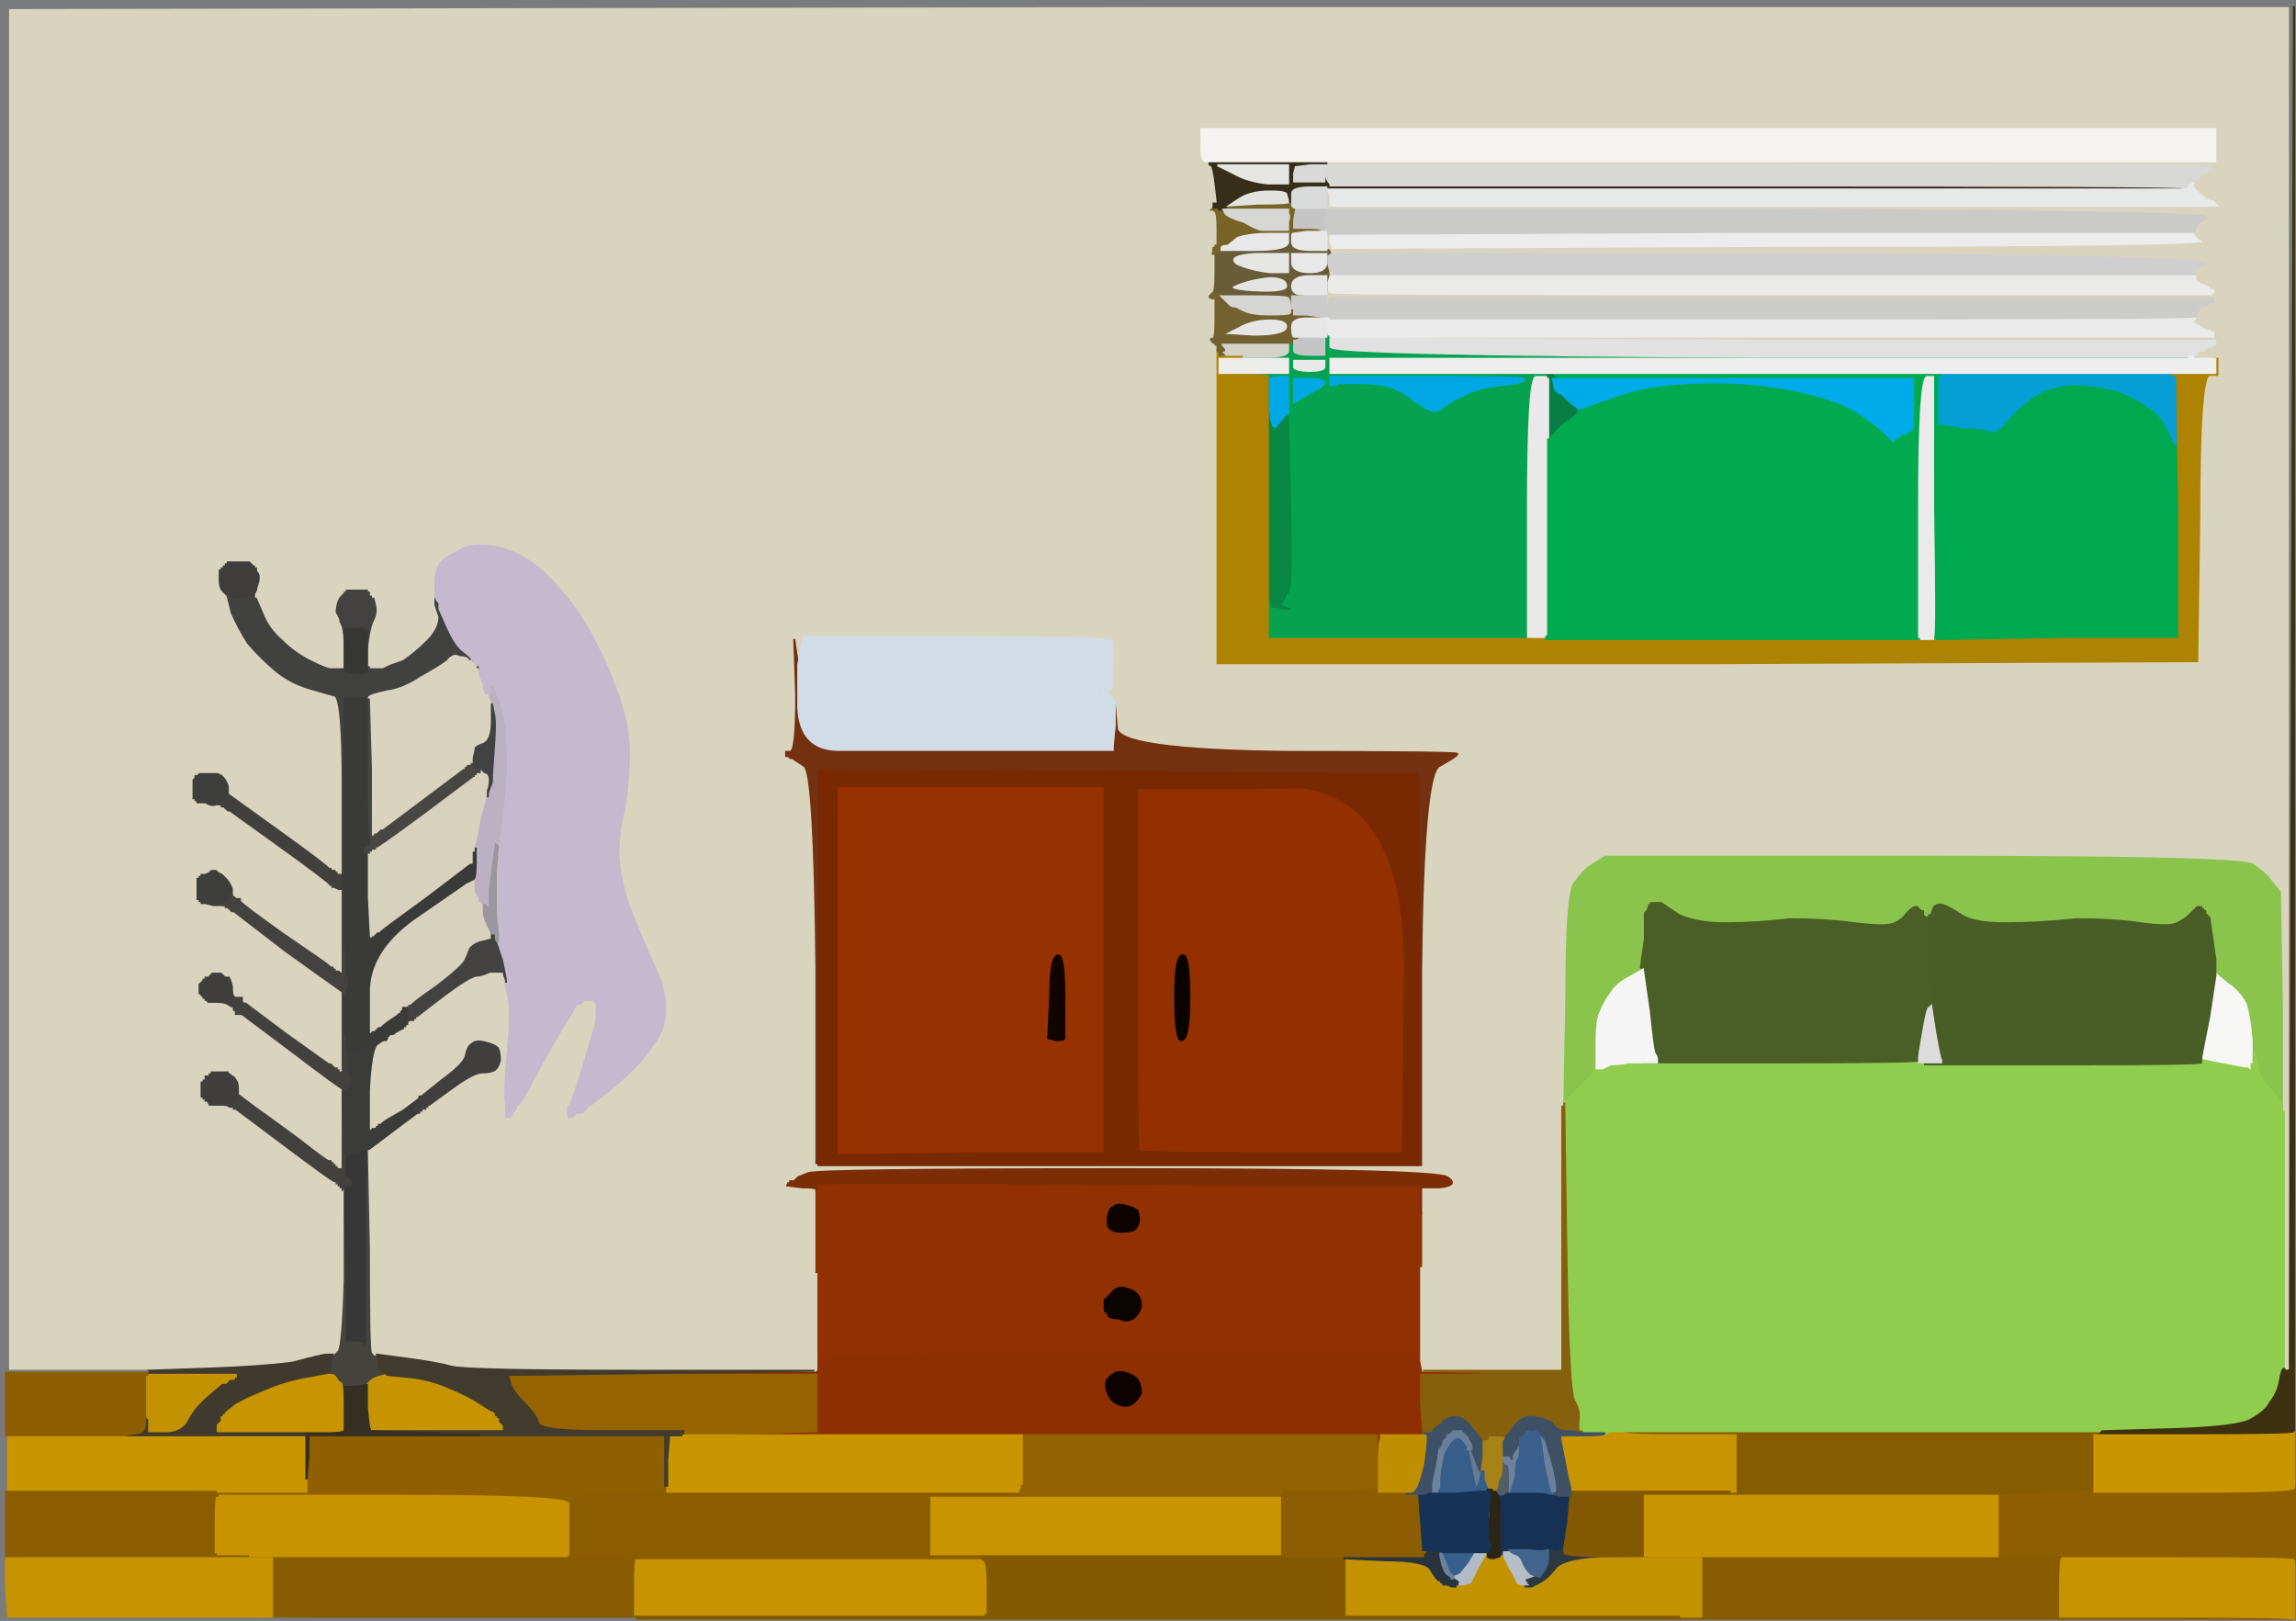<?xml version="1.0" encoding="UTF-8"?>
<svg viewBox="0 0 1139 804" xmlns="http://www.w3.org/2000/svg">
 <g fill-rule="evenodd">
  <path d="m729 724l-1-5h2l2 5q2 6 3 6v2q-1 3-1 6v2h-2v-2l-1-4q-1-5-2-10z" fill="#657a94" stroke="#657a94"/>
  <path d="m181 570h2v1q-1 0-1 49v48h-1l-1-1-2-1h-7v-32l-1-33v-11l1-1v-1h3v-2h-1v-1h-1v-1h-1t0-6v-6h1v1l1-1 1-1v1h4t0-1q1-1 3-1z" fill="#373737" stroke="#373737"/>
  <path d="m747 769h2l1 1t2 1q2 0 4 5 2 4 4 5 3 1 3 1-1 0-3 1l-3 1h1v1l1 1v1h-5q-1-1-2-1 0-1-4-8l-3-6v-2q0-1 2-1z" fill="#b5bec7" stroke="#b5bec7"/>
  <path d="m660 116v-1h429v1q1 2 5 4 4 3-215 3l-219 1v-1t-1-3v-4q1 0 1 0z" fill="#ececec" stroke="#ececec"/>
  <path d="m806 711l-3-1h240t-1 1l-1 1h-2v28t-24 1l-24 1h-134v-1h1v-1h3v-28h-27q-26 0-28-1z" fill="#875c01" stroke="#875c01"/>
  <path d="m1133 498v54q-1 0-1-3-1-3-6-9-6-6-6-12l-2-6v6h-1v-12q-1-12-3-16-2-5-7-10-5-6-7-6h-1q-1 0-1-8 0-7-1-14l-1-7h-1v-1h-1v-2h-1v-1h-1v-1h-2l-1 1q-1 1-3 3t-6 4-18 0-32-2q-19 2-35 2t-22-4-9-5q-4-1-5 2l-1 3t-1 1v1h-2v-1l-1-1v-2h-1l-1-1-1-1h-1q-1 0-4 3-2 3-6 5t-20 0q-15-2-32-2-17 2-32 2-14 0-23-4l-9-6h-5v1h-1v1l-1 2-1 1v13q-2 13-2 14 0 0 1 0v1l-7 4q-6 3-9 8-3 4-5 9-2 4-2 16v12q0 1-6 7l-6 6-1 1-1 1v1h-2v3h-1l1-53q0-53 4-58 4-6 8-9 5-3 8-5 3 0 160 0 156 0 162 4t9 8 5 6q0 3 1 56z" fill="#8ac44c" stroke="#8ac44c"/>
  <path d="m703 670h2v5q1 5 1 5l33 1 33 1h-67v14l1 14v2h-21v2q-1 1-1 12v12h-1v-26h-175v25h-1v-25h-167l31-1q31-1 33-1h1v-28h-145l72-1 72-1q1 0 1-1l1-5q0-4 148-4t149 0zm-151 12q2-2 6-1t6 3q2 3 2 7-2 4-4 5-2 2-6 1t-6-5-1-7q2-3 3-3z" fill="#8d2f00" stroke="#8d2f00"/>
  <path d="m629 244v-56h1v14q1 14 4 8 4-4 4-5h1l1 2q0 2 1 44 1 41-1 43t-2 3-1 2 0 1 2 1h2v2h-4l-4-1h-3v-2q0-1-1-1v-55z" fill="#088843" stroke="#088843"/>
  <path d="m171 293v-1h12v1h1v2h1v1h1l1 4q1 4-1 8t-3 14v9h-1v-18h-1l-1-1h-9v20h-1v-10q0-11-2-13 0-2-2-5 0-3 1-6l1-2 1-1 1-1v-1h1z" fill="#434240" stroke="#434240"/>
  <path d="m253 686l-1-4h153v28h-1q-2 0-33 1l-31 1h-2v-1h1v-1h-3q-3 0-2 1l1 1h-3q-1 0-32-1-32-1-33-5t-7-10-7-10z" fill="#956300" stroke="#956300"/>
  <path d="m644 167h14v10h-8q-9 0-9-3v-5q0-1 1-1 2 0 2-1z" fill="#c5c5c5" stroke="#c5c5c5"/>
  <path d="m104 483l1-1h5l1 1 1 1h2q1 1 2 5 1 5 1 5 1 0 1 0v2h1t1 1l1 1h1v1q0 1-3-1l-3-2v2l2 2q3 2 2 3h-1v-1q-1 0-1 0 0-1-1-1h-1q-1-1-2-1-2-2-6-2t-5 0l-1-1h-1v-1h-1v-1l-1-1-1-1v-5l1-1 1-1v-1h1v-1h2l1-1z" fill="#3f3e3c" stroke="#3f3e3c"/>
  <path d="m704 628h1v42h-2q-1 0-149 0t-148 4l-1 5v-48h1v-1h149q149-2 149-2zm-153 25h-1v-1l-1-1-1-1v-5l3-3q3-4 7-3t6 3 2 6q-1 4-4 6t-7 0q-4 0-4-1z" fill="#913000" stroke="#913000"/>
  <path d="m770 191l-1-4h181v27h-2l-1 1-1 1h-2l-1 1-1 1h-1v1h-1v1h-2v-1t-3-3-10-8q-8-6-21-10-14-4-30-6t-37-1-37 7l-17 6q-1-1-5-4l-4-4h-1l-1-1q-2-1-2-4z" fill="#00abe9" stroke="#00abe9"/>
  <path d="m641 182v-4h17v4q0 3-8 3-9 0-9-3z" fill="#e9e9e9" stroke="#e9e9e9"/>
  <path d="m183 571l1 49q0 50 1 51t1 1h1l1 4q0 4 2 4h1v1h1v1l-4 1q-3 1-4 2-2 2-2 2t-6 1h-5v10l-1 11v-11q0-12-1-12t-2-2-3-2h-1v-1q1-1 1-5l1-4q1-1 2-2 2-2 3-35v-34l1 33v32h7l2 1 1 1h1v-48q0-49 1-49z" fill="#45433c" stroke="#45433c"/>
  <path d="m153 723v-11h13q14 0 43 0h121v25h1v3t-24 1-25 5v3-3q0-4-87-4h-87v-1h-1v-1h45v-6l1-11z" fill="#8f5f00" stroke="#8f5f00"/>
  <path d="m114 278h10l1 1 1 1h1v1h1v2q2 2 1 6-1 3-1 4 0 0-1 2v2h-1q0-1-4 0-5 1-7 0l-2-1h-1t-2-2-2-6v-6h1v-1h1v-1h1v-1h1v-1h2z" fill="#3e3d3c" stroke="#3e3d3c"/>
  <path d="m736 714v8q-1 8-1 8-1 0-3-6l-2-5v-1q0-2-2-4v-1h-1v-1h-1v-1h-1v-1h-4l-1 1-1 1h-1v1l-2 2q0 2-1 3l-1 1v1l-1 6q-1 5-2 10v5h-2l-2 1h-11v-1h1v-1h3q3 0 6-14 2-14 1-14h-1v-2h4v-1l4-3q3-4 8-4t9 6q5 6 5 6z" fill="#3d5065" stroke="#3d5065"/>
  <path d="m960 186h2q0 1 0 12v12l12 2q11 0 14 2 3 0 8-6t12-11q8-5 12-5 4-2 16-1t20 5 13 8q5 5 5 6t1 2l1 1v1l1 2 1 1v2h1v1h1v-33l1 65v65h-59q-58 1-60 1h-2v-1h-1v-1q1 0 0-64v-65q0-1 1-1z" fill="#00a94f" stroke="#00a94f"/>
  <path d="m622 145q-16-1-9-4t17-4q9 0 9 5 0 4-17 3z" fill="#e4e4e3" stroke="#e4e4e3"/>
  <path d="m743 742l-1-2h1l1 1q0 1 2 0 1-1 2-1h12q8 0 9 1h1l4 1q4 0 4 0h1l-1 13q-2 13-2 13t0 1h-2q-1 1-4 0h-3q-1 1-9 0h-11q-2 0-2 1v2h-1v-2q0-2 0-14 0-13-1-14z" fill="#163153" stroke="#163153"/>
  <path d="m4 122v-118l566-1h566v676q0 1-2 1l-1-1v-181q-1-53-1-56-2-2-5-6t-9-8-162-4q-157 0-160 0-3 2-8 5-4 3-8 9-4 5-4 58l-1 53v131h-69t-1-5v-86h9q10-1 4-5t-160-4q-153 0-157 2l-5 2-1 1-1 1h-2v1h-1v1h-1l8 1q7 0 7 1v89q0 1-1 1h-86q-86 0-94-2-7-2-22-4l-15-2h-1t-1-1-1-51l-1-49v-1t12-9l12-9h1v-1h1v-1h2v-1h1v-1h1t11-8 15-8 6-1 3-5q0-4-1-6-2-2-7-3-4-1-6 1-2 1-3 6-1 4-12 12l-10 8h-1v1l-8 6q-9 5-10 6l-1 1h-1v1h-1v1h-2l-1 1h-1v-20q1-20 4-23l3-2q1 0 1-1h1q0-1 0-1 1 0 1-1h1q1-1 1-1h1t0-1h1q1-1 1-1 1 0 1-1h1q0-1 0-1h2v-1l1-1h2v-1h1v-1h1t13-10q12-9 16-10 3 0 7-2h7v1q0 1 1 3v2l1 6q2 6 0 27t-1 27v6h2v-1h1v-1l1-1 1-1v-2h1l1-1q1-1 10-18 10-18 14-24l4-7h2v-1h1v-1h3v-1h1v1h2v1h1v9q-2 8-7 24t-6 18l-1 1v2h1v1h-1v2h2v-1h1v-1h4v-1h1q0-1 3-3t15-12q12-11 16-18 6-7 6-18 0-10-6-22-6-13-11-26t-6-25 3-27q2-14 2-26t-4-25-12-29-17-26q-8-10-17-16-10-6-18-7-9-1-14 1-4 2-9 5-5 4-5 11v12l2 6q0 6-6 12t-12 10q-6 2-8 3l-2 1h-7v-10q1-10 3-14t1-8l-1-4h-1v-1h-1v-2h-1v-1h-12v1h-1v1l-1 1-1 1-1 2q-1 3-1 6 2 3 2 5 2 2 2 13v10h-6q-2 0-10-4t-14-10q-7-6-10-14l-3-7v-2q1-2 1-2 0-1 1-4 1-4-1-6v-2h-1v-1h-1l-1-1-1-1h-12v1h-1v1h-1v1h-1v1h-1v6q0 4 2 6t2 2h1l2 8q3 7 8 15 6 7 13 13t16 9q10 3 14 4t4 45v45h-1l-1-1h-1v-1h-1v-1h-2v-1h-1q0-1-25-19l-25-18v-4q-1-3-3-5l-2-1h-9l-1 1h-1v1l-1 1v9h1v1h1v1h4q3 2 5 1h3q0 1 0 1h1l1 1 1 1h1l25 18q25 18 25 19h1v1h1l2 1h2v42h-1l-1-1h-2v-1h-1v-1h-1l-1-1q-1-1-23-16l-22-16v-1t-1 0l-1-1h-1v-4q-1-3-3-5l-2-2-2-1-1-1h-2l-1 1-2 1h-2v1h-1v1h-1v10h1v1h1v1h2l4 1h6v1h1l1 1 1 1h1l26 20q28 20 28 20v40h-2v-1h-1v-1h-1l-1-1-1-1h-1t-21-15l-20-15h-1l-1-1v-1t-1 0q-1-1-1-1v-1t-1 0-1-5q-1-4-2-5h-2l-1-1-1-1h-5l-1 1-1 1h-2v1h-1v1l-1 1-1 1v5l1 1 1 1v1h1v1h1l1 1q1 0 5 0t6 2q1 0 2 1h1q0 1 1 1 0 0 0 1h2l24 18q25 19 26 19v40h-3v-1h-1v-1h-1v-1h-1v-1h-1q-1 0-15-11-15-11-22-16l-8-6v-3q0-3-1-4-1-2-2-2l-1-1h-1v-1h-8v1h-1v1h-2v2h-1v1h-1v7h1v1h1v1h1l1 2q2 0 5 0t4 0h1t0 1h2v1h1l24 18q24 18 25 18h1v1h1v1h1v1h1v46q-1 33-3 35-1 1-2 2h-3q-2 0-17 4-15 2-43 3l-29 1h-69v-220q0-219 0-338zm592-50v-8h503v16h-441v4t1-1v-1h219q219 0 219 1t-5 4q-4 3-4 3v2q0 2 4 5t5 3h1l1 1 1 1h-440v-5l-1-2v-2h-1v11h221q221 1 216 4-6 3-6 5v3q1 2 5 4 4 3-215 3l-219 1v-1t-1-3v-4t1-1v-1t-1 0l-1-1v11l2 1q1 1 220 1 220 1 214 5-6 3-6 4 0 0 1 1v2q-1 0-1 0l4 2q3 2 4 3l1 1h1v1h-1v1h-219q-218 0-218-1l-1-1h-1v5q0 3 1 3v-2l1-2h438v2h-2l-1 1q-1 1-3 1-2 2-2 3l-1 2v1l-1 1v1l3 2q3 2 4 2h1l1 1h1v2h-218l-219 1h1l218 1h219v2h-1l-1 1h-1q-1 0-3 2h-2l-1 1-1 1h-1v2h12v8h-4q-5 1-5 72l-1 70-243 1h-243v-5q0-6 0-78v-75h-1v-1h-1l-1-1q-1-1 1-1 1-1 1-10v-10h-1q-1 0-1-1h-1q0-1 0-1h1l1-1q1-1 1-10v-9h-1q-1 0 0-1v-2h1v-1h1v-8q0-8-1-9l-1-1h-1l1-1q0-1 0-1h1t0-10q-1-9-2-10-1 0-1-1v-1h-2q-2 0-2-8zm-48 271h-3v2h1l1-1h2q2 1 3 2 0 2 1 2v1l1 12q0 11 84 12 85 0 85 1t-9 6q-8 4-9 100l-1 97v1h-298v-1h-1v-97q-1-97-6-100l-6-4h-1l-1-1h-1v-2h2q3 0 3-28l-1-28 1 7 1 6 1-6q1-7 2-8 1 0 77 0 75 0 76 2 0 1 0 12 0 12-1 12 0 0-3 1z" fill="#d9d4be" stroke="#d9d4be"/>
  <path d="m738 713v-1h4q5 0 5 1v1l-1 1v10q0 1 0 1h1l-2 6q-1 6-2 7v1h-4v-1q-1-1-1-1v1t-2-5v-4h-1t1-8v-8h1q1 0 1-1z" fill="#a68217" stroke="#a68217"/>
  <path d="m640 100v1q0 1-16 1l-16 1v-1l6-4q6-4 16-4 9 0 9 2 1 3 1 4z" fill="#e2e2e1" stroke="#e2e2e1"/>
  <path d="m3 726v-14h149v28h-149v-14z" fill="#c99600" stroke="#c99600"/>
  <path d="m188 683l4-1 10 1q11 1 20 5 10 4 16 8t7 4q1 1 1 1v1h1v1h1v2l1 1 1 1v3h-66q-1 0-2-12v-11t2-2q1-1 4-2z" fill="#c69400" stroke="#c69400"/>
  <path d="m819 449v-1h5l9 6q9 4 23 4 15 0 32-2 17 0 32 2 16 2 20 0t6-5q3-3 4-3h1l1 1 1 1h1v2l1 1 1 1v-1h1v-1h1v2q0 1-1 1t0 19q1 18 1 20v3l-1 1q-1 0-3 12-2 11-2 13v2q0 1-69 1h-69v-1h8v-1q0-2-1-3t-3-21l-3-21v-1q-1 0-1 0 0-1 2-14v-13l1-1 1-2v-1h1z" fill="#4b5e26" stroke="#4b5e26"/>
  <path d="m768 772v-3h2q3 1 4 0h2v1q0 2 19 2t19 1h-20q-19 1-22 6-4 5-8 7l-4 2h-4v-1h3v-1l-1-1v-1h-1l3-1q2-1 3-1h1t2-3 2-7z" fill="#2d3941" stroke="#2d3941"/>
  <path d="m115 304l-2-8 2 1q2 1 7 0 4-1 4 0h1l3 7q3 8 10 14 6 6 14 10t10 4h7l1 1q1 1 5 0t5-1 0-1h1v1h7l2-1q2-1 8-3 6-4 12-10t6-12l-2-6v-4l1 2 1 1v3l4 9q4 9 8 12t4 4h1v1h1v1h1v1h1v5-2h-1v-1h-1v-2h-1v-1h-1v-1h-1q-1 0-1-1-1-1-4-1-3-2-6 2-4 3-13 8-9 6-17 7-9 2-9 3v1h-1q0-1-6-1h-5v87h-1v-43q0-44-4-45t-14-4q-9-3-16-9t-13-13q-5-8-8-15z" fill="#41413f" stroke="#41413f"/>
  <path d="m231 438l4-2q1 0 1 3v3l1 2 1 1v2h1v1h1v4q0 3 2 7t2 4v3l-4 1q-5 1-7 4-1 3-2 5-1 3-14 13-13 9-13 10h-1v1h-1t-1 0v1q-1 0-1 1-1 0-2 1l-1 1-3 2q-3 2-4 3l-1 1h-1l-1 1-1 1h-1l-1 1h-1v-21q0-20 22-36 23-16 26-18z" fill="#d7d2bd" stroke="#d7d2bd"/>
  <path d="m642 82l8-1h8v10h-17v-5l1-4z" fill="#d9d9d9" stroke="#d9d9d9"/>
  <path d="m118 544v-1l8 6q7 5 22 16 14 11 15 11h1v1h1v1h1v1h1v1h3v-29l1 11v16q0 6 0 6h1v1h1v1h1v2h-3v1l-1 1v-1h-1v-1h-1v-1h-1v-1h-1q-1 0-25-18l-24-18h-1v-1h-1v-1q-1 0-1 0 0-1 2-2t2-2z" fill="#42413e" stroke="#42413e"/>
  <path d="m641 194v-7h9q8 0 8 3 0 2-8 6-7 4-8 5h-1v-7z" fill="#00a9e5" stroke="#00a9e5"/>
  <path d="m233 328h1v1h1v1h1v2h1v1h1v2l1 2q1 2 1 3v2l1 1v1h2v2q1 2 1 2v10q0 9-4 11-3 1-4 2 0 1-1 5v3h-1v1h-2v1h-1v1h-1l-20 15q-20 15-20 15h-1l-1 1-1 1h-1v1h-1v1h-2v-70q0-1 9-3 8-1 17-7 9-5 13-8 3-4 6-2 3 0 4 1 0 1 1 1z" fill="#d9d4bf" stroke="#d9d4bf"/>
  <path d="m963 186v-1h115v1h1q1 0 1 1v33h-1v-1h-1v-2l-1-1-1-2v-1l-1-1q-1-1-1-2t-5-6q-5-4-13-8t-20-5-16 1q-4 0-12 5-7 5-12 11t-8 6q-3-2-14-2l-12-2v-12q0-11 0-12 0 0 1 0z" fill="#069ed5" stroke="#069ed5"/>
  <path d="m639 120v-4h2v4q0 4 9 4h9q1 1 1 2-1 0-1 1v4l1 4v2t-1 3v4h-1v-7h-8q-9 0-9 5 0 4 5 4h6t-6 1h-5v7h-1v-2q0-3-1-4 0-1-17-1h-16q-1 1-1 1h-1l-2-1h-1v-1l1-1q1-1 1-10v-9q1 0 1-1v-1h-2v-1h1v-1h1l1 1q1 1 1 1h16q17 0 17-4zm-16 6h16v9h-9q-9-1-16-4-6-4 9-5zm18 4v-4h17v4q0 5-8 5-9 0-9-5zm-19 15q-16-1-9-4t17-4q9 0 9 5 0 4-17 3z" fill="#695d39" stroke="#695d39"/>
  <path d="m315 773h172l1 1q2 0 2 13t0 13v1h-1v1h-175v-14q0-15 1-15z" fill="#c69400" stroke="#c69400"/>
  <path d="m658 166h1t1 1v5q0 4 213 5h213v1h-426v7h111v1h-1q-2 0-2 1v1h-5q-5-1-5 64v64h1v1h-130v-18q1 0 1 1v2h3l4 1h4v-2h-2q-2-1-2-1-1 0 0-1t1-2 2-3 1-43q-1-42-1-44l-1-2v-18h-5l-4 1h-1v-1q0-1-9-1h-10v-1h29v-7h-23v-2h2l10 1q11 0 11-3v-4h2v4q0 3 9 3h8v-11zm-17 16v-4h17v4q0 3-8 3-9 0-9-3zm33 8h-10l-2 1h-2v-4h48q48 0 48 1 0 2-11 3t-19 5-10 6q-3 2-5 2-3-1-9-5-6-5-12-7t-16-2zm-33 4v-7h9q8 0 8 3 0 2-8 6-7 4-8 5h-1v-7z" fill="#05a34f" stroke="#05a34f"/>
  <path d="m191 513l9-7h2v1q-1 1-2 1 0 0 0 1h-1q0 1-1 1t-2 1-1 1q-1 0-1 0v1h-1q0 1-1 1 0 0-1 0v1q-1 0-1 1l-3 2q-3 3-4 23v20h1l1-1h2v-1h1v-1h1l1-1q1-1 10-6l8-6v2h-1v1h-1v3-1l1 1v1l-12 9q-12 9-12 9h-2q-2 0-3 1 0 1 0 1h-4v-1l-1 1-1 1v-1h-1v-10l-1-11v-11t1 0 2-1 0-2-2-13v-11h1v7h3v-1h1q0-1 2-1l1-1-1 1q0 2-1 2t-1 1v1h3v-1h1v-1h1q1 0 10-7z" fill="#3b3b39" stroke="#3b3b39"/>
  <path d="m395 345l-1-28 1 7 1 6v21q1 21 20 21 18 0 77 0h59v-1q0-1 1-11v-11l1 12q0 11 84 12 85 0 85 1t-9 6q-8 4-9 101v97h-2v-1l1-1v-96q0-96-1-96 0 0-148-1l-148-1v1h-1v193h-1v-96q-1-97-6-100l-6-4h-1l-1-1h-1v-2h2q3 0 3-28z" fill="#74310f" stroke="#74310f"/>
  <path d="m728 718v1l1 5q1 5 2 10l1 4v1q0 1 2-4l1-5h1v4q2 5 2 5v1t-14 1h-13v-1h2v-1l1-1v-4q0-3 1-8l1-5 3-5q3-4 5-3t3 3q1 1 1 2z" fill="#375d8b" stroke="#375d8b"/>
  <path d="m123 772h175q17 0 17 1-1 0-1 15v14h2v1h-156l-156-1h131v-29h-12v-1z" fill="#885b00" stroke="#885b00"/>
  <path d="m652 146h6v3q0 3 1 3v2q1 2 1 3v1h-5t-7-1h-7v-10h5q6-1 6-1z" fill="#cbcbcb" stroke="#cbcbcb"/>
  <path d="m800 710h3l3 1q2 1 28 1h27v28h-82v-2q-1-3-3-14l-2-10v-2h11q11 0 11-1h1q1-1 3-1z" fill="#c89500" stroke="#c89500"/>
  <path d="m779 741v-1h79v1h-1v1h-41v30h26v1h-28q0-1-19-1t-19-2v-1q0-1 0-1t2-13l1-13v-1z" fill="#825800" stroke="#825800"/>
  <path d="m170 512v-19h1v20l1 11q0 10 2 12 0 2-1 3-2 1-2 1-1 0-1 0-1 0-26-19l-24-18q1-1 0 0h-3v-2h-1v-5h2v-1h2v2l1 1v1q1 1 1 0v-1l20 15q21 15 21 15h1l1 1 1 1h1v1h1v1h2v-20z" fill="#42413e" stroke="#42413e"/>
  <path d="m660 172v-4h2l218 1h219v2h-1l-1 1h-1q-1 0-3 2h-2l-1 1-1 1h-1v1h-215q-213-1-213-5z" fill="#e1e1e1" stroke="#e1e1e1"/>
  <path d="m1138 738v-2h1v40h-1v-2q0-1-58-1h-57q0-1-16-1h-16v-30l24-1q24-1 24-1h49q50 0 50-2z" fill="#8d5f01" stroke="#8d5f01"/>
  <path d="m769 186h2q1 0 1 0v1h-3l1 4q0 3 2 4l1 1h1l4 4q4 3 5 4v1q-1 1-5 4l-4 3v1h-1v1h-1v1h-1v1h-1v1h-1v1h-1v-11q0-11 0-15v-4q0-1-1-1 0-1 2-1z" fill="#077f44" stroke="#077f44"/>
  <path d="m746 728v-3l1 1q1 0 2 7v7h-1q-1 0-2 1-2 1-2 0l-1-1v-1q1-1 1-4 2-3 2-7z" fill="#515d67" stroke="#515d67"/>
  <path d="m762 187h5q0 1 1 1v4q0 4 0 15v108l-1 1v1h-8v-1h-1v-64q0-65 4-65z" fill="#eae8e9" stroke="#eae8e9"/>
  <path d="m720 711l1-1h4v1h1v1h1v1h1v1q2 2 2 4v1h-2v-1q0-1-1-2-1-2-3-3t-5 3l-3 5v-1h-2v-1l1-1q1-1 1-3l2-2v-1h1l1-1z" fill="#687e99" stroke="#687e99"/>
  <path d="m461 757v-15h175v30h-175v-15z" fill="#c79500" stroke="#c79500"/>
  <path d="m630 390h-56 62q61 0 61 90l-1 91v1h-66q-65 0-65-1-1-1-1-91v-89h60l61-1h-55zm-47 104q0-21 4-20 3 0 3 21t-4 21q-3 0-3-22z" fill="#943000" stroke="#943000"/>
  <path d="m551 653h-1v-1l-1-1-1-1v-5l3-3q3-4 7-3t6 3 2 6q-1 4-4 6t-7 0q-4 0-4-1z" fill="#0c0400" stroke="#0c0400"/>
  <path d="m622 167l-16-1 8-4q7-4 16-4t9 4q0 5-17 5z" fill="#e6e6e6" stroke="#e6e6e6"/>
  <path d="m750 770l-1-1h9q8 1 9 0h1v3q0 4-2 7t-2 3h-1t-3-1q-2-1-4-5-2-5-4-5-2-1-2-1z" fill="#43658d" stroke="#43658d"/>
  <path d="m738 770v1l-4 7q-4 8-4 8-1 0-4 1h-4v-1h1t0-1q1 0-1-1l-1-1v-2h1l2-1t4-5l3-5h3q3 0 4 0z" fill="#b2bbc5" stroke="#b2bbc5"/>
  <path d="m604 246v-72l1 1v1h5q3 0 4 0h2t0 1h1v1h-12v7h5v1h10q9 0 9 1v130h331v1h2q2 0 60-1h59v-65l-1-65q0-1-1-1h-1v-1h21v-7h1v8h-4q-5 1-5 72l-1 70-243 1h-243v-5q0-6 0-78z" fill="#af8302" stroke="#af8302"/>
  <path d="m660 126h220q220 1 214 5-6 3-6 4 0 0 1 1v1h-1q0 1 0 1-1 0-214-1h-214v-2l-1-4v-4q1 0 1-1z" fill="#cfcfcf" stroke="#cfcfcf"/>
  <path d="m162 672h3l-1 4q0 4-1 5v1l-11 2q-11 2-20 6-10 4-15 7-5 4-5 4v1h-1v1h-1v2l-1 1-1 1v3h45v1h-1v1h-90l5-1q5 0 5-5v-4h1v1l1 1v6h8q8 0 11-6t10-12l7-6h2l1-1 1-1h2v-1h1v-1h-43v1h-1v-3l29-1q28-1 43-3 15-4 17-4z" fill="#3f3a2d" stroke="#3f3a2d"/>
  <path d="m407 383v-1l148 1q148 1 148 1 1 0 1 96v97q-1 1-1 1h-297v-1h-1v-1h1v-193h1zm223 7h-56 62q61 0 61 90l-1 91v1h-66q-65 0-65-1-1-1-1-91v-89h60l61-1h-55zm-214 90v-89h131v180h-61q-61 1-66 1h-4v-1q0-1 0-91z" fill="#792902" stroke="#792902"/>
  <path d="m552 598q1-2 6-1t7 3q1 2 1 6-1 4-3 5t-7 1-7-3q-1-3 0-7t3-4z" fill="#0d0400" stroke="#0d0400"/>
  <path d="m244 464v-1h1q1 0 1 2t1 2l3 9q2 9 2 11 0 1 0 1t-1 0v-2q-1-2-1-3v-1h-7q-4 2-7 2-4 1-16 10-13 10-13 10h-1v1h-1v1h-2l-1 1v-1h-3v-1h1v-1h1v-1h-1v-1h1v-1h1v-1h1v-1h1q0-1 13-10 13-10 14-13 1-2 2-5 2-3 7-4l4-1v-2z" fill="#434241" stroke="#434241"/>
  <path d="m713 726l1-6h2v1l-1 5q-1 5-1 8v4l-1 1v1h-2v-4q1-5 2-10z" fill="#6d829c" stroke="#6d829c"/>
  <path d="m0 402v-402h1139v736h-1v-733l-1 337q-1 338-1 338v-675h-566l-566 1v118q0 119 0 338v220h69v1h-70v106q1 14 1 15l156 1h978v-27h1v28h-1139v-402z" fill="#797b7c" stroke="#797b7c"/>
  <path d="m642 104v-1h16v12h-3q0-1-7-1h-7v-5q1-5 1-5z" fill="#c5c5c5" stroke="#c5c5c5"/>
  <path d="m1099 484v-1l6 5q6 4 9 10 2 6 3 18v15h-1l-1-1h-1q-1 0-11-2l-10-2h-1v-1q0-1 4-21l3-20z" fill="#f6f6f5" stroke="#f6f6f5"/>
  <path d="m1088 90v2q0 2 4 5t5 3h1l1 1 1 1h-440v-5l-1-2v-2h425q1 0 1-1t1-1q1-1 2-1z" fill="#e7e8e8" stroke="#e7e8e8"/>
  <path d="m583 494q0-21 4-20 3 0 3 21t-4 21q-3 0-3-22z" fill="#0a0300" stroke="#0a0300"/>
  <path d="m3 696v-15h70v21h-1v4q0 5-5 5l-5 1h-59v-16z" fill="#8d5e00" stroke="#8d5e00"/>
  <path d="m650 137h8v9h-12q-5 0-5-4 0-5 9-5z" fill="#e6e6e6" stroke="#e6e6e6"/>
  <path d="m771 186v-1h192v1q-1 0-1 0h-2q-1 0-1 1h-3q-4 0-4 65v64h1v1h-186v-1l1-1v-97h1v-1h1v-1h1v-1h1v-1h1v-1h1v-1l4-3q4-3 5-4v-1l17-6q16-6 37-7t37 1 30 6q13 4 21 10 7 5 10 8t3 3v1h2v-1h1v-1h1l1-1 1-1h2l1-1 1-1h2v-27h-178v-1t-1 0z" fill="#01a94f" stroke="#01a94f"/>
  <path d="m111 396l2-2 25 18q25 18 25 19h1v1h2v1h1v1h3v-1h1v1l-1 2v5h-2l-2-1h-1v-1h-1q0-1-25-19l-25-18h-1l-1-1-1-1h-1t0-1h-1q0-1 2-3z" fill="#41403d" stroke="#41403d"/>
  <path d="m552 682q2-2 6-1t6 3q2 3 2 7-2 4-4 5-2 2-6 1t-6-5-1-7q2-3 3-3z" fill="#0c0300" stroke="#0c0300"/>
  <path d="m842 772h165q16 0 16 1-1 0-1 15v14h58q57 0 57 1h-304v-1h11v-29h-2v-1z" fill="#895b00" stroke="#895b00"/>
  <path d="m734 778l4-7v1q0 1 3 1 3-1 3-1h1l3 6q4 7 4 8 1 0 2 1h2v1h4l4-2q4-2 8-7 3-5 22-6h50v29h-177v-29l20 1q21 0 23 5 3 5 4 5h1v1h1v1h2l2 1h6q3-1 4-1 0 0 4-8z" fill="#c39201" stroke="#c39201"/>
  <path d="m331 740h175v2h-45v30h26v1h-172q0-1-17-1h-17l1-1v-25q1-4 25-5t24-1z" fill="#8c5d00" stroke="#8c5d00"/>
  <path d="m640 101v-1h1v2q1 1 1 1v1t-1 5v5h7q7 0 7 1h-7l-7 1h-2t-9 0q-10 0-16 2l-5 4h-1q-2 0-2 1v1h-2v1q0 1-1 1h-1q-1 0 0-1v-1t1 0v-2h1v-8q0-8-1-9l-1-1h-1l1-1 1-1h1v1h1v1h1l1-1h1l16-1q16 0 16-1zm-32 5l-1-2h32v2q1 1 0 4v4h-6q-6 0-7 0-2 0-9-4-7-2-9-4z" fill="#796427" stroke="#796427"/>
  <path d="m487 772h151q2 0 16 0h13v30h166v1h-517v-1h173v-1h1v-1t0-13-2-13l-1-1v-1z" fill="#855901" stroke="#855901"/>
  <path d="m641 130v-4h17v4q0 5-8 5-9 0-9-5z" fill="#e8e8e8" stroke="#e8e8e8"/>
  <path d="m759 710h2l-3 4q-4 5-4 8-2 4-2 7v3l-1 4-1 3v1h-1v-7q0-7-1-7h-1q-1-1-1-1v-3h2v-1l1 1 1 2v-2l1-2q1-1 2-3l1-2t1-1q1 0 1 0v-1q0-1 0-1h1l1-1t1-1z" fill="#6f829a" stroke="#6f829a"/>
  <path d="m623 126h16v9h-9q-9-1-16-4-6-4 9-5z" fill="#e6e6e5" stroke="#e6e6e5"/>
  <path d="m714 589h-9v13h-1v-13h-73q-73-1-149-1h-76v2q0 1-1 1v-1q0-1-7-1l-8-1h1v-1h1v-1h2l1-1 1-1 5-2q4-2 157-2 154 0 160 4t-4 5z" fill="#7c2d06" stroke="#7c2d06"/>
  <path d="m1118 525v-3l2 6q0 6 6 12 5 6 6 9 0 3 1 3v127q-1 0-2 6t-5 11q-2 4-9 8-6 4-40 5l-34 1h-243q-2 0-3 1h-12q0-1-1-1h-1v-5q1-5-2-10t-4-77l-1-71v-1h2v-1l1-1 1-1 6-6q6-6 6-7h3l4-2q4 0 9-1h6v1h69q69 0 69-1h3v1h5q6 0 69 0t63-1v-1h1l10 2q10 2 11 2h1l1 1h1v-3h1v-3z" fill="#90cd4e" stroke="#90cd4e"/>
  <path d="m716 770h-1q-1 0 0 4 1 5 3 7 2 1 2 2h1l1 1q2 1 1 1 0 1 0 1h-1v1h-2l-2-1h-2v-1h-1v-1h-1q-1 0-4-5-2-5-23-5l-20-1v-1h39v-1l1-1v-1h5q4 1 4 1z" fill="#28343d" stroke="#28343d"/>
  <path d="m332 712h175v26l-1 2h-175v-16q1-12 1-12z" fill="#c89600" stroke="#c89600"/>
  <path d="m600 81v-1h58v1h-8l-8 1-1 4v5h17v-3t1 2l1 1v1h211q211 0 211 1h-432q-9 0-9 3v4h-1q0-1-1-4 0-2-9-2-10 0-16 4l-6 4v1h-1l-1 1h-1l-1-1h-2v-2h2v-1q0-1-1-9t-2-9q-1 0-1-1zm12 5l-8-4h35v9h-10q-10-1-17-5z" fill="#362e18" stroke="#362e18"/>
  <path d="m612 86l-8-4h35v9h-10q-10-1-17-5z" fill="#e5e5e4" stroke="#e5e5e4"/>
  <path d="m182 382v-35h1l1 34q0 35 0 35h1v-1h1v-1h1l1-1 1-1h1t20-15l20-15h1v-1h1v-1h2v-1h1v1h1v1l1 1v1h2v1h-2v1h-1v1h-1l-24 18q-23 17-24 17v1h-2v1h-1v1h-1v1h-1v-1h-2v-4h1l1-1h1v-1q-1-1-1-36z" fill="#474642" stroke="#474642"/>
  <path d="m1089 451l1-1h2v1h1v1h1v2h1v1h1l1 7q1 7 2 14v7h-1q0 1 0 1h1l-3 20q-4 20-4 21v2q0 1-63 1t-69 0h-5v-1h8v-1q-1-2-3-14l-2-13v-3q0-2-1-21v-19q1 0 1-1v-1l1-3q1-3 5-2 3 1 9 5t22 4 35-2q18 0 32 2t18 0 6-4 3-3z" fill="#4b5d26" stroke="#4b5d26"/>
  <path d="m606 172l-1-2h34v4q0 3-11 3h-11v-1q-1 0-1 0h-2q-1 0-4 0h-3l-1-1v-1h1q1 0-1-2z" fill="#d5d2c9" stroke="#d5d2c9"/>
  <path d="m74 683v-1h43v1h-1v1h-2l-1 1-1 1h-2l-7 6q-7 6-10 12t-11 6h-8v-6l-1-1v-20h1z" fill="#c39200" stroke="#c39200"/>
  <path d="m808 485l7-4 3 21q2 20 3 21t1 3v1h-14q-5 1-9 1l-4 2h-3v-12q0-12 2-16 2-5 5-9 3-5 9-8z" fill="#f5f5f5" stroke="#f5f5f5"/>
  <path d="m816 757v-15h175v30h-175v-15z" fill="#c79500" stroke="#c79500"/>
  <path d="m608 106l-1-2h32v2q1 1 0 4v4h-6q-6 0-7 0-2 0-9-4-7-2-9-4z" fill="#d7d7d6" stroke="#d7d7d6"/>
  <path d="m776 548v-1l1 71q1 72 4 77t2 10v5h1q1 0 1 1h-1q-2-1-7-1t-7-4q-3-2-9-3t-10 5l-4 5q0-1-5-1h-4v1q0 1-1 1h-1t-5-6q-4-6-9-6t-8 4l-4 3v1h-4l-1-14v-14h67l-33-1-33-1h69v-131h1v-1z" fill="#86600c" stroke="#86600c"/>
  <path d="m641 116l7-1h10v9h-8q-9 0-9-4v-4z" fill="#e8e8e8" stroke="#e8e8e8"/>
  <path d="m784 711h12q0 1-11 1h-11v2l2 10q2 11 3 14v4h-1t-4 0l-4-1v-1h1q1 0 0-6t-3-12l-2-7v-1h-1l-1-1v-1h-1v-1h-1v-1h-4v1l-1 1h-1t0 1q-1 1-1 1h-1t0 1l-1 2q-1 2-2 3l-1 2v2l-1-2-1-1v1h-2v-7l1-1v-1l4-5q4-6 10-5t9 3q2 4 7 4t7 1z" fill="#3e5064" stroke="#3e5064"/>
  <path d="m508 724v-12h175v27q0 1-22 1t-22 1-1 1h-132v-2l1-2v-1h1v-13z" fill="#926100" stroke="#926100"/>
  <path d="m107 742h88q87 0 87 4v25l-1 1h-174v-1h-1v-15q0-14 1-14z" fill="#c79400" stroke="#c79400"/>
  <path d="m659 83v-1h219q219 0 219 1t-5 4q-4 3-4 3-1 0-2 1-1 0-1 1t-1 1h-2q0-1-211-1h-211v-1l-1-1q-1-2-1-2v-4t1-1z" fill="#d8d8d7" stroke="#d8d8d7"/>
  <path d="m188 676l-1-4 15 2q15 2 22 4 8 2 94 2h86l-72 1-72 1h-8l1 4q1 4 7 10t7 10 33 4q31 0 35 0h4v1h-1v1h-6t-1 12v13h-1v-25h-92t-27-1l-27-1h66v-3l-1-1-1-1v-2h-1v-1h-1v-1t-1-1q-1 0-7-4t-16-8q-9-4-20-5l-10-1v-1h-1v-1h-1q-2 0-2-4z" fill="#403b2d" stroke="#403b2d"/>
  <path d="m674 190h-10l-2 1h-2v-4h48q48 0 48 1 0 2-11 3t-19 5-10 6q-3 2-5 2-3-1-9-5-6-5-12-7t-16-2z" fill="#00a7e3" stroke="#00a7e3"/>
  <path d="m758 710h1l1 1q0 1 0 0 0 0 1-1h1v1h1v1h1l1 1q1 0 1 1v1h-1q-1 0 2 13 3 12 3 12v1h-1q-1-1-9-1h-11 1v-1l1-3 1-4v-3q0-3 1-5 1-1 1-5v-5q0-1 1-1h1q0-1 0-1h1v-1q0-1 1-1z" fill="#3a6090" stroke="#3a6090"/>
  <path d="m957 500l1-1 2 13q2 12 3 14v1h-11v-2q0-2 2-13 2-12 3-12z" fill="#dbdcdb" stroke="#dbdcdb"/>
  <path d="m1023 773h57q58 0 58 1v29h-1q0-1-57-1h-58v-14q0-15 1-15z" fill="#c69400" stroke="#c69400"/>
  <path d="m247 420l-1-1-1 7q-1 7-2 16v8h-2v-1h-1v-1h-1v-1h-1v-2l-1-1-1-2v-3q0-3-1-3 1-1 1-8v-7h-1v-1q1-2 3-14l3-11h1v-1q0-1 2-6 0-4 1-17t0-17l-1-5v-1t-1-2v-2l-1-3q0-3 1-3t5 10q4 11 4 35-2 24-3 31-1 6-2 6z" fill="#bbb1c3" stroke="#bbb1c3"/>
  <path d="m715 770h1l2 5q2 5 2 5t1 0v3h-1q0-1-2-2-2-2-3-7-1-4 0-4z" fill="#6b8099" stroke="#6b8099"/>
  <path d="m658 108v-4h221q221 1 216 4-6 3-6 5v2h-214l-214 1h-2v-2l-1-1v-5z" fill="#cacac9" stroke="#cacac9"/>
  <path d="m244 358v-9l1 5q1 4 0 17t-1 17q-2 5-2 6v1h-1v-3q1-2 1-5t-2-3l-1-1h-2v-1l-1-1v-1h-1v-4q1-4 1-5 1-1 4-2 4-2 4-11z" fill="#434243" stroke="#434243"/>
  <path d="m731 770l-3 5q-4 5-4 5l-2 1h-1v-1q-1 0-1 0t-2-5l-2-5h8q7 0 7 0z" fill="#385e8d" stroke="#385e8d"/>
  <path d="m1086 177h2v1h11v7h-439v-7h426v-1z" fill="#eee" stroke="#eee"/>
  <path d="m171 390v-44h5q6 0 6 1v35q0 34 1 34v3h-1l-1 1h-1v4h2v1h1v20l1 20v-1h1l1-1 1-1h1l1-1q1-1 23-17l21-16h1v-6h1v-1h1v7q0 7-1 8l-4 2q-3 2-26 18-22 16-22 36v21h1l1-1h1l1-1 1-1h1l1-1q1-1 4-3l3-2 1-1h1v-1l1-1v-1h2v2h-1v1h1v2l-1 1 1 1v1h-1v1h-1v1l-2 1q-2 1-3 2h-1v-1t-1 0v1q0 1-1 1v1q0 1-1 1h-1l-1-1q-1-1-4 2t-4 3h-1v1h-1v1h-3v-3h-1v1h-3v-7h-1v-21q1-2 1-4t0-2q-1 0-2-22v-29t1-1v-44zm25 119t1 0q0 1-1 1 0 0 0-1zm-18 8t1 0q0 1-1 1 0 0 0-1z" fill="#3a3a39" stroke="#3a3a39"/>
  <path d="m683 739v-1h1v2h13v1h-1v1h8l1 13q1 13 1 13t0 1h1v1l-1 1v1h-52q-14 0-16 0h-3 1v-30t1-1v-1h23q23 0 23-1z" fill="#8c5d00" stroke="#8c5d00"/>
  <path d="m650 93h8v10h-16t-1-1v-6q0-3 9-3z" fill="#d9dada" stroke="#d9dada"/>
  <path d="m416 480v-89h131v180h-61q-61 1-66 1h-4v-1q0-1 0-91zm112 14v21q0 1-4 1l-4-1 1-21q0-20 4-20 3 0 3 20z" fill="#973100" stroke="#973100"/>
  <path d="m406 590v-2h76q76 0 149 1h73v13h1v26h-1t-149 2h-149v1h-1v-40q1 0 1-1zm146 8q1-2 6-1t7 3q1 2 1 6-1 4-3 5t-7 1-7-3q-1-3 0-7t3-4z" fill="#913000" stroke="#913000"/>
  <path d="m290 551h-1v1h-4v1h-1v1h-2v-2h1v-1h-1v-2l1-1q1-2 6-18t7-24v-9h-1v-1h-2v-1h-1v1h-3v1h-1v1h-2l-4 7q-4 6-14 24-9 17-10 18l-1 1h-1v2l-1 1-1 1v1h-1v1h-2v-6q-1-6 1-27t0-27l-1-6q1 0 1 0t0-1q0-2-2-11l-3-9v-5q-1-5-1-12 0-6 0-18l1-12q1 0 2-6 1-7 3-31 0-24-3-33l-4-10h-1q-1 0-1 2v2h-2v-1l-1-1v-2q0-1-1-3l-1-2v-5h-1v-1h-1v-1h-1v-1h-1q0-1-4-4t-8-12l-4-9v-3l-1-1-1-2v-8q0-7 5-11 5-3 9-5 5-2 14-1 8 1 18 7 9 6 17 16 9 10 17 26t12 29 4 25-2 26q-4 15-3 27t6 25 11 26q6 12 6 22 0 11-6 18-4 7-16 18-12 10-15 12t-3 3z" fill="#c4b9cf" stroke="#c4b9cf"/>
  <path d="m548 343h-3v2h1l1-1h2q2 1 3 2 0 2 1 2v12q-1 10-1 11v1h-59q-59 0-77 0-19 0-20-21v-21l1-6q1-7 2-8 1 0 77 0 75 0 76 2 0 1 0 12 0 12-1 12 0 0-3 1z" fill="#d2dce7" stroke="#d2dce7"/>
  <path d="m741 740h1l1 2q1 1 1 14 0 12 0 14v2t-3 1q-3 0-3-1v-2l1-2q1-1 0-2-1 0 0-12 1-11 0-12l-1-2v-1h1q1 0 1 0 0 1 1 1z" fill="#2c2515" stroke="#2c2515"/>
  <path d="m528 494v21q0 1-4 1l-4-1 1-21q0-20 4-20 3 0 3 20z" fill="#120500" stroke="#120500"/>
  <path d="m956 187h3v65q1 64 0 64v1h-6v-1h-1v-64q0-65 4-65z" fill="#ebeaeb" stroke="#ebeaeb"/>
  <path d="m685 714v-2h22q1 0-1 14-3 14-6 14h-16v-14q0-11 1-12z" fill="#c08f00" stroke="#c08f00"/>
  <path d="m239 383l1 1q2 0 2 3t-1 5v3l-3 11q-2 12-3 14v2h-1v6h-1l-21 16q-22 16-23 17l-1 1h-1l-1 1-1 1h-1v1l-1-20v-21h1v-1h1v-1h2v-1q1 0 24-17l24-18h1v-1h1v-1h2v-1z" fill="#d7d2bd" stroke="#d7d2bd"/>
  <path d="m104 433l1-1h2l1 1 2 1 2 2q2 2 3 5v3h-1t0 1h1l1 1q1 0 2 1 0 1-2 0l-2-1-1 1v1h-2v1h-5l-4-1h-2v-1h-1v-1h-1v-10h1v-1h1v-1h2l2-1z" fill="#3e3e3c" stroke="#3e3e3c"/>
  <path d="m3 756v-16h104v1h1v1h-1q-1 0-1 14v15h1v1h16v1h-120v-17z" fill="#8b5d00" stroke="#8b5d00"/>
  <path d="m605 182v-4h34v7h-34v-3z" fill="#ededec" stroke="#ededec"/>
  <path d="m105 533v-1h8v1h1l1 1q1 0 2 2 1 1 1 4v4q0 1-1 2-1 0-2 2v1h-1q-1-1-4-1-4 0-6 0l-1-2h-1v-1h-1v-1h-1v-7h1v-1h1v-2h2v-1h1z" fill="#3f3e3c" stroke="#3f3e3c"/>
  <path d="m245 426l1-7 1 1-1 12q0 12 0 18 0 7 1 12v5q-1 0-1-2t-1-2h-1t-2-4-2-7v-3h1v1h2v-8q1-9 2-16z" fill="#9c96a0" stroke="#9c96a0"/>
  <path d="m1137 340l1-337v708q-1 1-49 1h-48l1-1q1-1 1-1l34-1q34-1 40-5 7-4 9-8 4-5 5-11t2-6l1 1q2 0 2-1v-1t1-338z" fill="#3c3011" stroke="#3c3011"/>
  <path d="m660 137h429v1q0 2 3 3t4 2l1 1h1v1h-1v1h-219q-218 0-218-1l-1-1v-4q1-3 1-3z" fill="#eaeae9" stroke="#eaeae9"/>
  <path d="m100 384h8l2 1q2 2 3 5v4l-2 2q-2 2-2 3h-2q-2 1-5-1h-4v-1h-1v-1h-1v-9l1-1v-1h1l1-1h1z" fill="#3e3e3d" stroke="#3e3e3d"/>
  <path d="m171 322v-10h9l1 1h1v18q0 1 0 2 1 1-4 1t-6-1l-1-1v-10z" fill="#373736" stroke="#373736"/>
  <path d="m1088 157h1v1l-1 1v1l3 2q3 2 4 2h1l1 1h1v2h-438v-1h-1v-2l-1-1v-5h216q213 0 214-1z" fill="#eaeaea" stroke="#eaeaea"/>
  <path d="m596 72v-8h503v16h-501q-2 0-2-8z" fill="#f4f3f2" stroke="#f4f3f2"/>
  <path d="m630 188l4-1h5v18h-1q0 1-4 5-3 6-4-8v-14z" fill="#00a9e6" stroke="#00a9e6"/>
  <path d="m182 687v11q1 12 2 12l27 1q27 1 27 1h-29q-29 0-43 0h-13v11l-1 11v-23h1v-1h9q8 0 8-1l1-11v-10h5q6-1 6-1z" fill="#352f22" stroke="#352f22"/>
  <path d="m766 718l-1-4t1 1l2 7q2 6 3 12t0 6h-1t-2-8q-2-9-2-14z" fill="#6b809a" stroke="#6b809a"/>
  <path d="m3 787v-14h132v29h-131q0-1-1-15z" fill="#c69400" stroke="#c69400"/>
  <path d="m213 548h-1v1h-1v1h-2v1h-1v1h-1v-1l-1-1v1-3h1v-1h1v-3h1l10-8q11-8 12-12 1-5 3-6 2-2 6-1 5 1 7 3 1 2 1 6-1 4-3 5t-6 1-15 8-11 8z" fill="#403f3d" stroke="#403f3d"/>
  <path d="m606 146v1l2 2q1 1 2 2t2 1h1l4 2q4 2 13 2 10 0 10-1v-1h1v3h7q7 1 7 1h-7q-7 0-7 4 0 5 1 5h2q0 1-2 1-1 0-1 1v1h-36l1 2q2 2 1 2h-1v1l1 1h-2v-1l-1-1v-3h-1v-1h-1l-1-1q-1-1 1-1 1-1 1-10v-10h-1q-2 0-2-1l1-1h1q0 1 1 0 0-1 1 0 2 0 2 0zm16 21l-16-1 8-4q7-4 16-4t9 4q0 5-17 5z" fill="#736230" stroke="#736230"/>
  <path d="m1138 711v27q0 2-50 2h-49v-28h50q48 0 49-1z" fill="#c99600" stroke="#c99600"/>
  <path d="m152 684l11-2h1q2 0 3 2t2 2 1 12v11q0 1-8 1h-54v-3l1-1 1-1v-2h1v-1h1v-1t5-4q5-3 15-7 9-4 20-6z" fill="#c79500" stroke="#c79500"/>
  <path d="m608 149l-2-2h16q17 0 17 1 1 1 1 4v3q0 1-10 1-9 0-13-2l-4-2h-1q-1 0-2-1t-2-2z" fill="#d5d5d4" stroke="#d5d5d4"/>
  <path d="m648 158h10v9h-16q-1 0-1-5 0-4 7-4z" fill="#e7e7e7" stroke="#e7e7e7"/>
  <path d="m660 148h438v2h-2l-1 1q-1 1-3 1-2 2-2 3l-1 2h-1q-1 1-214 1h-214v-1q0-1-1-3v-4l1-2z" fill="#cccccb" stroke="#cccccb"/>
  <path d="m734 740h2q2 0 2 0h1v2q0 2-1 13 0 11 1 11 1 1 0 2l-1 2q-1 0-4 0h-3t-7 0h-8t-4-1h-6q0-1 0-1t-1-13l-1-13h3l2-1h13q12-1 12-1z" fill="#163254" stroke="#163254"/>
  <path d="m639 116v4q0 4-17 4h-16v-1q0-1 2-1h1l5-4q6-2 16-2 9 0 9 0z" fill="#e8e8e8" stroke="#e8e8e8"/>
  <path d="m170 462v-21 23q1 22 2 22 0 0 0 2t-1 4v1h-1v-1t-28-20l-26-20h-1l-1-1-1-1h-1v-1h-1v-1h2v-1l1-1v-2h1v1h1l1 1h2v1q0 1 21 16 22 15 23 16l1 1h1v1h1v1h2l1 1h1v-21zm-54-15t1 0q0 1-1 1 0 0 0-1z" fill="#43423f" stroke="#43423f"/>
 </g>
</svg>
